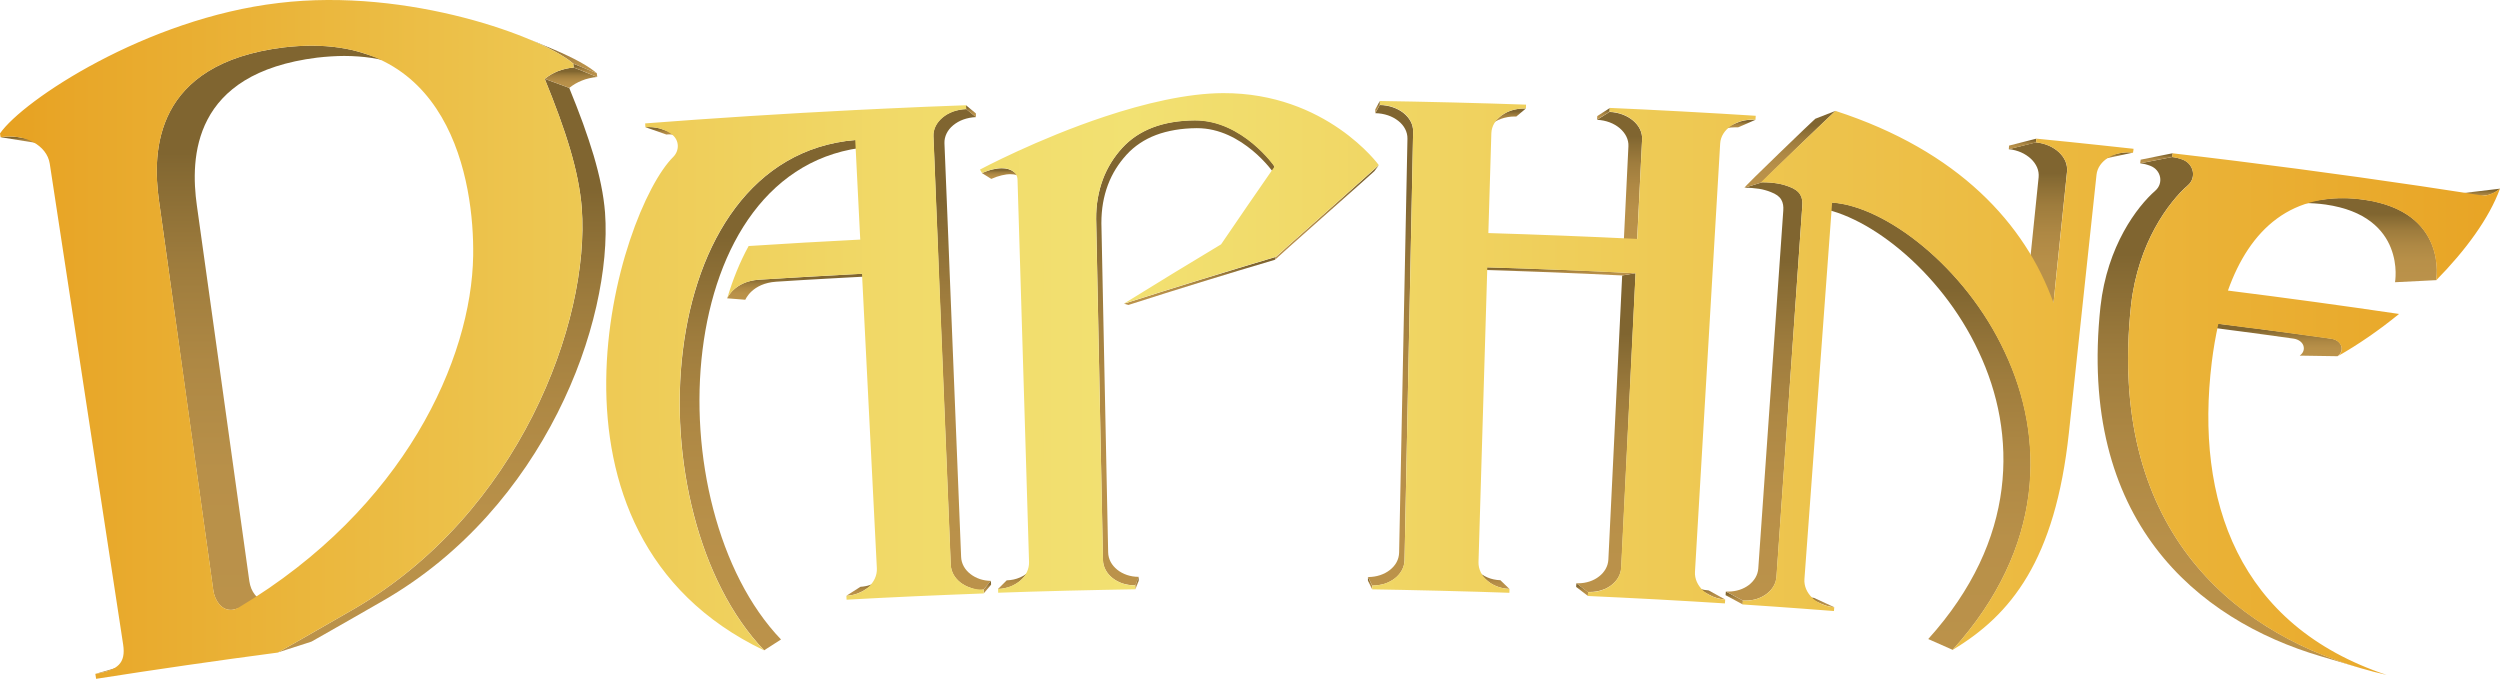 <?xml version="1.0" encoding="utf-8"?>
<!-- Generator: Adobe Illustrator 25.0.0, SVG Export Plug-In . SVG Version: 6.00 Build 0)  -->
<svg version="1.1" id="Layer_1" xmlns="http://www.w3.org/2000/svg" xmlns:xlink="http://www.w3.org/1999/xlink" x="0px" y="0px"
	 viewBox="0 0 3839 1042.4" style="enable-background:new 0 0 3839 1042.4;" xml:space="preserve">
<style type="text/css">
	.st0{fill:#E5B623;}
	.st1{fill:url(#SVGID_1_);}
	.st2{fill:#DDA544;}
	.st3{fill:#D3AC6E;}
	.st4{fill:url(#SVGID_2_);}
	.st5{fill:#BB924A;}
	.st6{fill:url(#SVGID_3_);}
	.st7{fill:url(#SVGID_4_);}
	.st8{fill:url(#SVGID_5_);}
	.st9{fill:url(#SVGID_6_);}
	.st10{fill:url(#SVGID_7_);}
	.st11{fill:#806530;}
	.st12{fill:url(#SVGID_8_);}
	.st13{fill:url(#SVGID_9_);}
	.st14{fill:url(#SVGID_10_);}
	.st15{fill:url(#SVGID_11_);}
	.st16{fill:url(#SVGID_12_);}
	.st17{fill:#8B7035;}
	.st18{fill:url(#SVGID_13_);}
	.st19{fill:url(#SVGID_14_);}
	.st20{fill:url(#SVGID_15_);}
	.st21{fill:url(#SVGID_16_);}
	.st22{fill:url(#SVGID_17_);}
	.st23{fill:url(#SVGID_18_);}
	.st24{fill:url(#SVGID_19_);}
	.st25{fill:url(#SVGID_20_);}
	.st26{fill:url(#SVGID_21_);}
	.st27{fill:url(#SVGID_22_);}
	.st28{fill:url(#SVGID_23_);}
	.st29{fill:url(#SVGID_24_);}
	.st30{fill:url(#SVGID_25_);}
	.st31{fill:url(#SVGID_26_);}
	.st32{fill:url(#SVGID_27_);}
	.st33{fill:url(#SVGID_28_);}
	.st34{fill:url(#SVGID_29_);}
	.st35{fill:url(#SVGID_30_);}
	.st36{fill:url(#SVGID_31_);}
	.st37{fill:url(#SVGID_32_);}
	.st38{fill:url(#SVGID_33_);}
	.st39{fill:url(#SVGID_34_);}
	.st40{fill:url(#SVGID_35_);}
	.st41{fill:url(#SVGID_36_);}
	.st42{fill:url(#SVGID_37_);}
	.st43{fill:url(#SVGID_38_);}
	.st44{fill:url(#SVGID_39_);}
	.st45{fill:url(#SVGID_40_);}
	.st46{fill:url(#SVGID_41_);}
	.st47{fill:url(#SVGID_42_);}
	.st48{fill:url(#SVGID_43_);}
	.st49{fill:url(#SVGID_44_);}
	.st50{fill:url(#SVGID_45_);}
	.st51{fill:url(#SVGID_46_);}
	.st52{fill:url(#SVGID_47_);}
	.st53{fill:url(#SVGID_48_);}
	.st54{fill:url(#SVGID_49_);}
	.st55{fill:url(#SVGID_50_);}
	.st56{fill:url(#SVGID_51_);}
	.st57{fill:url(#SVGID_52_);}
	.st58{fill:url(#SVGID_53_);}
	.st59{fill:url(#SVGID_54_);}
	.st60{fill:url(#SVGID_55_);}
	.st61{fill:url(#SVGID_56_);}
	.st62{fill:url(#SVGID_57_);}
	.st63{fill:url(#SVGID_58_);}
	.st64{fill:url(#SVGID_59_);}
	.st65{fill:url(#SVGID_60_);}
	.st66{fill:url(#SVGID_61_);}
	.st67{fill:url(#SVGID_62_);}
	.st68{fill:url(#SVGID_63_);}
	.st69{fill:url(#SVGID_64_);}
	.st70{fill:url(#SVGID_65_);}
	.st71{fill:url(#SVGID_66_);}
	.st72{fill:url(#SVGID_67_);}
	.st73{fill:url(#SVGID_68_);}
	.st74{fill:url(#SVGID_69_);}
	.st75{fill:url(#SVGID_70_);}
	.st76{fill:url(#SVGID_71_);}
	.st77{fill:url(#SVGID_72_);}
	.st78{fill:url(#SVGID_73_);}
	.st79{fill:url(#SVGID_74_);}
	.st80{fill:url(#SVGID_75_);}
	.st81{fill:url(#SVGID_76_);}
	.st82{fill:url(#SVGID_77_);}
	.st83{fill:url(#SVGID_78_);}
	.st84{fill:url(#SVGID_79_);}
	.st85{fill:url(#SVGID_80_);}
	.st86{fill:url(#SVGID_81_);}
	.st87{fill:url(#SVGID_82_);}
	.st88{fill:url(#SVGID_83_);}
	.st89{fill:#70572B;}
	.st90{fill:#F4BC1E;}
	.st91{fill:url(#SVGID_84_);}
	.st92{fill:url(#SVGID_85_);}
	.st93{fill:url(#SVGID_86_);}
	.st94{fill:url(#SVGID_87_);}
	.st95{fill:url(#SVGID_88_);}
	.st96{fill:url(#SVGID_89_);}
	.st97{fill:#FFFFFF;}
</style>
<g>
	<g>
		<linearGradient id="SVGID_1_" gradientUnits="userSpaceOnUse" x1="185.187" y1="1013.636" x2="185.187" y2="1034.841">
			<stop  offset="0.19" style="stop-color:#806530"/>
			<stop  offset="0.226" style="stop-color:#866A33"/>
			<stop  offset="0.388" style="stop-color:#9E7C3D"/>
			<stop  offset="0.561" style="stop-color:#AE8844"/>
			<stop  offset="0.753" style="stop-color:#B89049"/>
			<stop  offset="1" style="stop-color:#BB924A"/>
		</linearGradient>
		<path class="st1" d="M223.9,1013.6l-61,17.7c-1.2,0.3-2.4,0.7-3.7,1c-1.3,0.3-2.6,0.6-4,0.9s-2.8,0.6-4.2,0.8
			c-1.4,0.3-2.9,0.5-4.5,0.8l61.6-17.8c1.5-0.2,2.9-0.5,4.3-0.7c1.4-0.3,2.8-0.5,4.1-0.8c1.3-0.3,2.6-0.6,3.8-0.9
			C221.5,1014.3,222.7,1014,223.9,1013.6z"/>
		<linearGradient id="SVGID_2_" gradientUnits="userSpaceOnUse" x1="2663.113" y1="908.365" x2="2663.113" y2="928.147">
			<stop  offset="0.19" style="stop-color:#806530"/>
			<stop  offset="0.226" style="stop-color:#866A33"/>
			<stop  offset="0.388" style="stop-color:#9E7C3D"/>
			<stop  offset="0.561" style="stop-color:#AE8844"/>
			<stop  offset="0.753" style="stop-color:#B89049"/>
			<stop  offset="1" style="stop-color:#BB924A"/>
		</linearGradient>
		<path class="st4" d="M2676.1,928.1l-26.3-14.1c0-0.5,0.1-0.9,0.1-1.4c0-0.5,0.1-0.9,0.1-1.4c0-0.5,0.1-0.9,0.1-1.4
			c0-0.5,0.1-0.9,0.1-1.4l26.3,13.9c0,0.5-0.1,1-0.1,1.5s-0.1,1-0.1,1.5c0,0.5-0.1,1-0.1,1.5
			C2676.1,927.2,2676.1,927.7,2676.1,928.1z"/>
		<linearGradient id="SVGID_3_" gradientUnits="userSpaceOnUse" x1="2429.442" y1="895.712" x2="2429.442" y2="915.038">
			<stop  offset="0.19" style="stop-color:#806530"/>
			<stop  offset="0.226" style="stop-color:#866A33"/>
			<stop  offset="0.388" style="stop-color:#9E7C3D"/>
			<stop  offset="0.561" style="stop-color:#AE8844"/>
			<stop  offset="0.753" style="stop-color:#B89049"/>
			<stop  offset="1" style="stop-color:#BB924A"/>
		</linearGradient>
		<path class="st6" d="M2438.3,915l-18-13.7c0-0.5,0-0.9,0.1-1.4s0-0.9,0.1-1.4s0-0.9,0.1-1.4s0-0.9,0.1-1.4l18,13.5
			c0,0.5,0,1-0.1,1.5c0,0.5,0,1-0.1,1.5c0,0.5,0,1-0.1,1.5C2438.4,914.1,2438.4,914.5,2438.3,915z"/>
		<linearGradient id="SVGID_4_" gradientUnits="userSpaceOnUse" x1="1323.97" y1="892.644" x2="1323.97" y2="914.837">
			<stop  offset="0.19" style="stop-color:#806530"/>
			<stop  offset="0.226" style="stop-color:#866A33"/>
			<stop  offset="0.388" style="stop-color:#9E7C3D"/>
			<stop  offset="0.561" style="stop-color:#AE8844"/>
			<stop  offset="0.753" style="stop-color:#B89049"/>
			<stop  offset="1" style="stop-color:#BB924A"/>
		</linearGradient>
		<path class="st7" d="M1348.2,892.6l-20.6,13.4c-1.9,1.3-4,2.4-6.1,3.4c-2.2,1-4.4,1.9-6.7,2.7c-2.3,0.8-4.8,1.4-7.3,1.8
			c-2.5,0.5-5.1,0.8-7.7,0.9l21.5-13.7c2.5-0.1,5-0.4,7.4-0.9c2.4-0.4,4.8-1,7-1.8s4.4-1.6,6.5-2.6
			C1344.3,895,1346.3,893.9,1348.2,892.6z"/>
		<linearGradient id="SVGID_5_" gradientUnits="userSpaceOnUse" x1="2103.863" y1="886.034" x2="2103.863" y2="905.011">
			<stop  offset="0.19" style="stop-color:#806530"/>
			<stop  offset="0.226" style="stop-color:#866A33"/>
			<stop  offset="0.388" style="stop-color:#9E7C3D"/>
			<stop  offset="0.561" style="stop-color:#AE8844"/>
			<stop  offset="0.753" style="stop-color:#B89049"/>
			<stop  offset="1" style="stop-color:#BB924A"/>
		</linearGradient>
		<path class="st8" d="M2107.1,905l-6.5-13.3c0-0.5,0-0.9,0-1.4c0-0.5,0-0.9,0-1.4s0-0.9,0-1.4c0-0.5,0-0.9,0-1.4l6.5,13.1
			c0,0.5,0,1,0,1.5c0,0.5,0,1,0,1.5c0,0.5,0,1,0,1.5C2107.1,904,2107.1,904.5,2107.1,905z"/>
		<linearGradient id="SVGID_6_" gradientUnits="userSpaceOnUse" x1="2791.604" y1="913.112" x2="2791.604" y2="932.366">
			<stop  offset="0.19" style="stop-color:#806530"/>
			<stop  offset="0.226" style="stop-color:#866A33"/>
			<stop  offset="0.388" style="stop-color:#9E7C3D"/>
			<stop  offset="0.561" style="stop-color:#AE8844"/>
			<stop  offset="0.753" style="stop-color:#B89049"/>
			<stop  offset="1" style="stop-color:#BB924A"/>
		</linearGradient>
		<path class="st9" d="M2796.8,927.2l-30.5-14.1c1.4,0.7,2.9,1.3,4.5,1.8c1.5,0.5,3.1,1,4.7,1.5s3.3,0.8,4.9,1.1
			c1.7,0.3,3.4,0.5,5.1,0.6l31.2,14.3c-1.8-0.1-3.6-0.4-5.3-0.7c-1.7-0.3-3.5-0.7-5.1-1.1s-3.3-0.9-4.9-1.5
			C2799.9,928.5,2798.3,927.9,2796.8,927.2z"/>
		<linearGradient id="SVGID_7_" gradientUnits="userSpaceOnUse" x1="1557.175" y1="875.994" x2="1557.175" y2="904.476">
			<stop  offset="0.19" style="stop-color:#806530"/>
			<stop  offset="0.226" style="stop-color:#866A33"/>
			<stop  offset="0.388" style="stop-color:#9E7C3D"/>
			<stop  offset="0.561" style="stop-color:#AE8844"/>
			<stop  offset="0.753" style="stop-color:#B89049"/>
			<stop  offset="1" style="stop-color:#BB924A"/>
		</linearGradient>
		<path class="st10" d="M1581.9,876l-12.1,12.8c-2.2,2.3-4.6,4.4-7.4,6.2c-2.7,1.9-5.7,3.5-8.8,4.9c-3.2,1.4-6.5,2.5-10.1,3.2
			c-3.5,0.8-7.2,1.3-11,1.4l13.4-13.3c3.7-0.1,7.2-0.6,10.6-1.3s6.6-1.8,9.7-3.1c3.1-1.3,5.9-2.9,8.5-4.7
			C1577.4,880.2,1579.8,878.2,1581.9,876z"/>
		<linearGradient id="SVGID_8_" gradientUnits="userSpaceOnUse" x1="2624.8" y1="899.916" x2="2624.8" y2="920.531">
			<stop  offset="0.19" style="stop-color:#806530"/>
			<stop  offset="0.226" style="stop-color:#866A33"/>
			<stop  offset="0.388" style="stop-color:#9E7C3D"/>
			<stop  offset="0.561" style="stop-color:#AE8844"/>
			<stop  offset="0.753" style="stop-color:#B89049"/>
			<stop  offset="1" style="stop-color:#BB924A"/>
		</linearGradient>
		<path class="st12" d="M2624.9,913.5l-24.5-13.6c1.7,0.9,3.5,1.8,5.3,2.6c1.8,0.8,3.8,1.4,5.7,2s4,1,6.1,1.4
			c2.1,0.4,4.2,0.6,6.4,0.8l25.3,13.9c-2.2-0.1-4.5-0.4-6.6-0.8c-2.2-0.4-4.3-0.9-6.3-1.5c-2-0.6-4-1.3-5.9-2.1
			S2626.6,914.5,2624.9,913.5z"/>
		<linearGradient id="SVGID_9_" gradientUnits="userSpaceOnUse" x1="2293.324" y1="876.422" x2="2293.324" y2="904.408">
			<stop  offset="0.19" style="stop-color:#806530"/>
			<stop  offset="0.226" style="stop-color:#866A33"/>
			<stop  offset="0.388" style="stop-color:#9E7C3D"/>
			<stop  offset="0.561" style="stop-color:#AE8844"/>
			<stop  offset="0.753" style="stop-color:#B89049"/>
			<stop  offset="1" style="stop-color:#BB924A"/>
		</linearGradient>
		<path class="st13" d="M2281.2,889.2l-12.6-12.8c2.1,2.1,4.5,4.1,7.1,5.8c2.6,1.7,5.4,3.3,8.4,4.5c3,1.3,6.2,2.3,9.5,3
			c3.3,0.7,6.8,1.2,10.4,1.3l13.8,13.3c-3.7-0.1-7.3-0.6-10.8-1.3s-6.8-1.8-9.9-3.1s-6-2.9-8.7-4.7
			C2285.9,893.4,2283.4,891.4,2281.2,889.2z"/>
		<linearGradient id="SVGID_10_" gradientUnits="userSpaceOnUse" x1="3475.45" y1="497.163" x2="3475.45" y2="547.028">
			<stop  offset="0.19" style="stop-color:#806530"/>
			<stop  offset="0.226" style="stop-color:#866A33"/>
			<stop  offset="0.388" style="stop-color:#9E7C3D"/>
			<stop  offset="0.561" style="stop-color:#AE8844"/>
			<stop  offset="0.753" style="stop-color:#B89049"/>
			<stop  offset="1" style="stop-color:#BB924A"/>
		</linearGradient>
		<path class="st14" d="M3589.4,547l-58-0.9c2.9-2,4.8-4.5,5.7-7.2c0.9-2.6,0.9-5.4,0-8.1s-2.7-5-5.2-6.9c-2.6-1.9-5.9-3.3-9.9-3.9
			c-13.9-1.9-27.8-3.9-41.7-5.8c-13.9-1.9-27.8-3.8-41.7-5.6c-13.9-1.8-27.8-3.7-41.8-5.4c-13.9-1.8-27.8-3.5-41.8-5.3l51.6-0.8
			c14.4,1.8,28.8,3.6,43.3,5.5s28.8,3.7,43.3,5.6c14.4,1.9,28.8,3.8,43.2,5.8c14.4,2,28.8,3.9,43.2,6c4.2,0.6,7.6,2,10.3,4
			c2.6,2,4.5,4.5,5.4,7.2c0.9,2.7,1,5.6,0,8.3C3594.3,542.3,3592.4,544.9,3589.4,547z"/>
		<linearGradient id="SVGID_11_" gradientUnits="userSpaceOnUse" x1="1230.579" y1="420.391" x2="1230.579" y2="460.256">
			<stop  offset="0.19" style="stop-color:#806530"/>
			<stop  offset="0.226" style="stop-color:#866A33"/>
			<stop  offset="0.388" style="stop-color:#9E7C3D"/>
			<stop  offset="0.561" style="stop-color:#AE8844"/>
			<stop  offset="0.753" style="stop-color:#B89049"/>
			<stop  offset="1" style="stop-color:#BB924A"/>
		</linearGradient>
		<path class="st15" d="M1323.7,420.4l20.7,3.5c-12.7,0.6-25.4,1.3-38.1,2c-12.7,0.7-25.4,1.4-38.1,2.1c-12.7,0.7-25.4,1.5-38.1,2.2
			c-12.7,0.8-25.4,1.6-38.1,2.4c-9.3,0.6-16.9,2.6-23.1,5.3s-11,6.1-14.6,9.4c-3.6,3.3-6,6.5-7.6,9c-1.5,2.4-2.2,4-2.2,4l-27.9-2.2
			c0,0,0.7-1.6,2.3-4.1c1.6-2.5,4.1-5.9,7.9-9.3s8.7-6.9,15.1-9.7c6.4-2.8,14.3-4.9,23.9-5.5c13.2-0.8,26.3-1.7,39.5-2.4
			c13.2-0.8,26.3-1.6,39.5-2.3s26.3-1.5,39.5-2.2C1297.4,421.7,1310.6,421.1,1323.7,420.4z"/>
		<linearGradient id="SVGID_12_" gradientUnits="userSpaceOnUse" x1="2466.004" y1="419.52" x2="2466.004" y2="909.248">
			<stop  offset="0.19" style="stop-color:#806530"/>
			<stop  offset="0.226" style="stop-color:#866A33"/>
			<stop  offset="0.388" style="stop-color:#9E7C3D"/>
			<stop  offset="0.561" style="stop-color:#AE8844"/>
			<stop  offset="0.753" style="stop-color:#B89049"/>
			<stop  offset="1" style="stop-color:#BB924A"/>
		</linearGradient>
		<path class="st16" d="M2438.6,909.2l-18-13.5c0.2,0,0.4,0,0.7,0c0.2,0,0.4,0,0.7,0c0.2,0,0.4,0,0.7,0c0.2,0,0.4,0,0.7,0
			c6.2,0,12.1-1,17.6-2.8s10.3-4.4,14.5-7.7c4.2-3.2,7.6-7.1,10.1-11.5c2.5-4.4,3.9-9.2,4.2-14.3c1.8-36.4,3.6-72.7,5.3-109.1
			c1.8-36.4,3.6-72.7,5.3-109.1c1.8-36.4,3.6-72.7,5.3-109.1c1.8-36.4,3.6-72.7,5.3-109.1l20.6-3.5c-1.8,37.7-3.7,75.4-5.5,113
			c-1.8,37.7-3.7,75.4-5.5,113c-1.8,37.7-3.7,75.4-5.5,113c-1.8,37.7-3.7,75.4-5.5,113c-0.3,5.3-1.8,10.3-4.3,14.8
			c-2.5,4.5-6.1,8.5-10.4,11.9c-4.3,3.4-9.4,6.1-15,7.9c-5.6,1.9-11.8,2.9-18.2,2.9c-0.2,0-0.5,0-0.7,0c-0.2,0-0.5,0-0.7,0
			s-0.5,0-0.7,0S2438.8,909.2,2438.6,909.2z"/>
		<linearGradient id="SVGID_13_" gradientUnits="userSpaceOnUse" x1="2391.359" y1="410.542" x2="2391.359" y2="423.051">
			<stop  offset="0.19" style="stop-color:#806530"/>
			<stop  offset="0.226" style="stop-color:#866A33"/>
			<stop  offset="0.388" style="stop-color:#9E7C3D"/>
			<stop  offset="0.561" style="stop-color:#AE8844"/>
			<stop  offset="0.753" style="stop-color:#B89049"/>
			<stop  offset="1" style="stop-color:#BB924A"/>
		</linearGradient>
		<path class="st18" d="M2511.5,419.5l-20.6,3.5c-18.3-0.9-36.6-1.7-54.9-2.6s-36.6-1.6-54.9-2.3c-18.3-0.7-36.6-1.4-54.9-2
			c-18.3-0.6-36.6-1.2-54.9-1.8l12.7-3.8c19,0.6,37.9,1.2,56.9,1.8c19,0.7,37.9,1.4,56.9,2.1s37.9,1.5,56.9,2.4
			S2492.5,418.6,2511.5,419.5z"/>
		<linearGradient id="SVGID_14_" gradientUnits="userSpaceOnUse" x1="1842.68" y1="394.509" x2="1842.68" y2="468.317">
			<stop  offset="0.19" style="stop-color:#806530"/>
			<stop  offset="0.226" style="stop-color:#866A33"/>
			<stop  offset="0.388" style="stop-color:#9E7C3D"/>
			<stop  offset="0.561" style="stop-color:#AE8844"/>
			<stop  offset="0.753" style="stop-color:#B89049"/>
			<stop  offset="1" style="stop-color:#BB924A"/>
		</linearGradient>
		<path class="st19" d="M1959.2,394.5l-1.4,4.4c-18.9,5.6-37.7,11.2-56.5,16.9c-18.8,5.7-37.6,11.4-56.3,17.2
			c-18.8,5.8-37.5,11.6-56.2,17.5c-18.7,5.9-37.4,11.8-56,17.8l-6.7-1.9c19.3-6.2,38.7-12.3,58-18.4c19.4-6.1,38.8-12.1,58.2-18.1
			c19.4-6,38.9-11.9,58.4-17.8S1939.7,400.3,1959.2,394.5z"/>
		<linearGradient id="SVGID_15_" gradientUnits="userSpaceOnUse" x1="2950.358" y1="311.06" x2="2950.358" y2="997.93">
			<stop  offset="0.19" style="stop-color:#806530"/>
			<stop  offset="0.226" style="stop-color:#866A33"/>
			<stop  offset="0.388" style="stop-color:#9E7C3D"/>
			<stop  offset="0.561" style="stop-color:#AE8844"/>
			<stop  offset="0.753" style="stop-color:#B89049"/>
			<stop  offset="1" style="stop-color:#BB924A"/>
		</linearGradient>
		<path class="st20" d="M2998.5,997.9l-37.5-16.6c34.4-38.1,60.1-76.8,78.5-115.4c18.4-38.6,29.3-77.2,34.1-115
			c4.8-37.8,3.4-74.7-2.8-110.1s-17.5-69.3-32.4-100.9c-14.7-31.6-33.1-60.9-53.7-87.2c-20.6-26.3-43.3-49.5-66.7-69
			s-47.4-35.2-70.4-46.3c-23.1-11.2-45.3-17.8-65-19.1l31.1-7.3c20.4,1.4,43.4,8.2,67.3,19.8c23.9,11.6,48.8,27.8,73,48
			s47.8,44.3,69.1,71.5s40.4,57.6,55.6,90.3c15.5,32.7,27.1,67.8,33.6,104.5s7.9,75,2.9,114.1c-5,39.1-16.3,79.1-35.4,119.1
			C3060.8,918.4,3034.1,958.5,2998.5,997.9z"/>
		<linearGradient id="SVGID_16_" gradientUnits="userSpaceOnUse" x1="3628.059" y1="304.207" x2="3628.059" y2="433.354">
			<stop  offset="0.19" style="stop-color:#806530"/>
			<stop  offset="0.226" style="stop-color:#866A33"/>
			<stop  offset="0.388" style="stop-color:#9E7C3D"/>
			<stop  offset="0.561" style="stop-color:#AE8844"/>
			<stop  offset="0.753" style="stop-color:#B89049"/>
			<stop  offset="1" style="stop-color:#BB924A"/>
		</linearGradient>
		<path class="st21" d="M3514.2,313.3l57.4-7.5c2-0.3,4.1-0.5,6.2-0.7c2.1-0.2,4.2-0.4,6.3-0.5s4.3-0.2,6.5-0.3s4.4-0.1,6.6-0.1
			c2.7,0,5.4,0,8.1,0.1s5.5,0.3,8.3,0.5c2.8,0.2,5.6,0.5,8.5,0.8c2.9,0.3,5.7,0.7,8.6,1.1c32.3,4.6,55.4,14.7,71.8,27.1
			c16.4,12.5,26.2,27.3,31.9,41.6c5.7,14.3,7.4,28,7.6,38.1c0.2,10.1-0.9,16.7-0.9,16.7l-63.3,3.2c0,0,1.1-6.3,0.9-16.1
			c-0.2-9.8-1.9-23-7.4-36.8c-5.5-13.8-14.9-28.1-30.8-40.2s-38.1-21.7-69.3-26.2c-2.8-0.4-5.6-0.7-8.3-1s-5.5-0.5-8.2-0.7
			c-2.7-0.2-5.4-0.3-8-0.4s-5.2-0.1-7.8-0.1c-2.1,0-4.3,0-6.4,0.1c-2.1,0.1-4.2,0.2-6.2,0.3c-2.1,0.1-4.1,0.3-6.1,0.5
			S3516.2,313,3514.2,313.3z"/>
		<linearGradient id="SVGID_17_" gradientUnits="userSpaceOnUse" x1="3794.966" y1="289.555" x2="3794.966" y2="307.684">
			<stop  offset="0.19" style="stop-color:#806530"/>
			<stop  offset="0.226" style="stop-color:#866A33"/>
			<stop  offset="0.388" style="stop-color:#9E7C3D"/>
			<stop  offset="0.561" style="stop-color:#AE8844"/>
			<stop  offset="0.753" style="stop-color:#B89049"/>
			<stop  offset="1" style="stop-color:#BB924A"/>
		</linearGradient>
		<path class="st22" d="M3816.8,300l-65.9,7.7c2.7-0.3,5.4-1.1,7.9-2c2.5-1,4.8-2.1,6.7-3.3c2-1.2,3.6-2.3,4.8-3.1s1.9-1.5,2-1.6
			l66.7-8c-0.1,0.1-0.9,0.8-2.1,1.7s-2.9,2.1-4.9,3.3c-2,1.2-4.4,2.4-7,3.4S3819.7,299.7,3816.8,300z"/>
		<linearGradient id="SVGID_18_" gradientUnits="userSpaceOnUse" x1="2708.995" y1="279.921" x2="2708.995" y2="922.423">
			<stop  offset="0.19" style="stop-color:#806530"/>
			<stop  offset="0.226" style="stop-color:#866A33"/>
			<stop  offset="0.388" style="stop-color:#9E7C3D"/>
			<stop  offset="0.561" style="stop-color:#AE8844"/>
			<stop  offset="0.753" style="stop-color:#B89049"/>
			<stop  offset="1" style="stop-color:#BB924A"/>
		</linearGradient>
		<path class="st23" d="M2767.4,306.9c-0.5-2.9-1.4-5.6-2.9-8.1c-1.5-2.5-3.5-4.7-6.3-6.7c-2.7-2-6.2-3.8-10.4-5.4
			c-2.8-1.1-5.8-2.1-8.9-3c-3.1-0.8-6.4-1.6-9.9-2.1c-3.5-0.6-7.1-1-10.9-1.3c-3.8-0.3-7.8-0.4-12-0.4l-27.3,8.4
			c4,0,7.9,0.1,11.6,0.4c3.7,0.3,7.2,0.7,10.6,1.2c3.4,0.5,6.5,1.2,9.6,2.1c3,0.8,5.9,1.8,8.6,2.9c4.1,1.5,7.4,3.3,10.1,5.2
			c2.6,1.9,4.6,4.1,6,6.5c1.4,2.4,2.3,5,2.8,7.8c0.5,2.8,0.5,5.9,0.3,9.1c-3.2,45.8-6.4,91.6-9.6,137.4
			c-3.2,45.8-6.4,91.6-9.6,137.4c-3.2,45.8-6.4,91.6-9.6,137.4c-3.2,45.8-6.4,91.6-9.6,137.4c-0.4,5-1.9,9.7-4.4,14
			c-2.5,4.2-5.9,8-10,11.2c-4.1,3.1-9,5.7-14.3,7.4c-5.3,1.7-11.1,2.7-17.2,2.7c-0.3,0-0.6,0-0.9,0c-0.3,0-0.6,0-1,0
			c-0.3,0-0.6,0-1,0s-0.6,0-1-0.1l26.3,13.9c0.3,0,0.7,0,1,0.1c0.3,0,0.7,0,1,0c0.3,0,0.7,0,1,0c0.3,0,0.7,0,1,0
			c6.3,0,12.3-1,17.8-2.8c5.5-1.8,10.5-4.4,14.8-7.7c4.3-3.3,7.8-7.2,10.4-11.6c2.6-4.4,4.1-9.3,4.5-14.5
			c3.3-47.5,6.6-94.9,9.9-142.4c3.3-47.5,6.6-94.9,9.9-142.4c3.3-47.5,6.6-94.9,9.9-142.4c3.3-47.5,6.6-94.9,9.9-142.4
			C2767.9,313,2767.9,309.8,2767.4,306.9z"/>
		<linearGradient id="SVGID_19_" gradientUnits="userSpaceOnUse" x1="1537.938" y1="258.296" x2="1537.938" y2="274.644">
			<stop  offset="0.19" style="stop-color:#806530"/>
			<stop  offset="0.226" style="stop-color:#866A33"/>
			<stop  offset="0.388" style="stop-color:#9E7C3D"/>
			<stop  offset="0.561" style="stop-color:#AE8844"/>
			<stop  offset="0.753" style="stop-color:#B89049"/>
			<stop  offset="1" style="stop-color:#BB924A"/>
		</linearGradient>
		<path class="st24" d="M1555.3,262.9l12.6,9c-0.9-0.7-2-1.3-3.2-1.8c-1.2-0.5-2.4-1-3.8-1.4s-2.8-0.7-4.4-0.9
			c-1.6-0.2-3.2-0.3-5-0.3c-1.9,0-4,0.1-6.2,0.4c-2.2,0.3-4.5,0.7-6.9,1.3c-2.4,0.6-5,1.3-7.7,2.2c-2.7,0.9-5.5,2-8.5,3.3l-14.3-8.9
			c3.1-1.3,6-2.5,8.8-3.4c2.8-1,5.5-1.7,8-2.3s4.9-1,7.2-1.3c2.3-0.3,4.4-0.4,6.4-0.4c1.8,0,3.6,0.1,5.2,0.3
			c1.6,0.2,3.1,0.5,4.5,0.9c1.4,0.4,2.7,0.9,3.9,1.5C1553.2,261.6,1554.3,262.2,1555.3,262.9z"/>
		<linearGradient id="SVGID_20_" gradientUnits="userSpaceOnUse" x1="2037.617" y1="253.647" x2="2037.617" y2="398.909">
			<stop  offset="0.19" style="stop-color:#806530"/>
			<stop  offset="0.226" style="stop-color:#866A33"/>
			<stop  offset="0.388" style="stop-color:#9E7C3D"/>
			<stop  offset="0.561" style="stop-color:#AE8844"/>
			<stop  offset="0.753" style="stop-color:#B89049"/>
			<stop  offset="1" style="stop-color:#BB924A"/>
		</linearGradient>
		<path class="st25" d="M2117.4,253.6l-6.9,9.3c-1.8,1.8-12.3,11.2-27,24.2c-14.7,13.1-33.6,29.8-52.2,46.3
			c-18.6,16.5-37.1,32.9-50.8,45.1c-13.7,12.2-22.7,20.3-22.6,20.4l1.4-4.4c-0.1-0.1,9.2-8.5,23.4-21.1
			c14.2-12.6,33.3-29.5,52.6-46.7s38.9-34.5,54.1-48S2115.5,255.5,2117.4,253.6z"/>
		<linearGradient id="SVGID_21_" gradientUnits="userSpaceOnUse" x1="3422.077" y1="241.142" x2="3422.077" y2="1025.3">
			<stop  offset="0.19" style="stop-color:#806530"/>
			<stop  offset="0.226" style="stop-color:#866A33"/>
			<stop  offset="0.388" style="stop-color:#9E7C3D"/>
			<stop  offset="0.561" style="stop-color:#AE8844"/>
			<stop  offset="0.753" style="stop-color:#B89049"/>
			<stop  offset="1" style="stop-color:#BB924A"/>
		</linearGradient>
		<path class="st26" d="M3623,1025.3l-59.2-17.5c-47.7-14.1-94.8-34.2-138.2-61.6c-43.4-27.4-83.1-62-115.6-105.1
			c-32.6-43.1-58.1-94.7-73.3-156s-20-132.4-11.2-214.5c2.6-23.2,7.4-44.4,13.6-63.6c6.2-19.1,13.8-36.2,21.9-51
			c8.1-14.9,16.8-27.6,25.2-38.2c8.4-10.5,16.5-18.9,23.5-25c3.2-2.8,5.4-6.2,6.6-9.8c1.2-3.6,1.4-7.4,0.7-11.1
			c-0.7-3.7-2.4-7.2-4.9-10.2c-2.5-3-5.9-5.5-10.1-7.1c-1.2-0.5-2.4-0.9-3.7-1.3c-1.3-0.4-2.5-0.8-3.8-1.1s-2.6-0.6-4-0.8
			c-1.3-0.2-2.7-0.4-4.1-0.6l49.2-9.7c1.4,0.2,2.9,0.4,4.2,0.6s2.8,0.5,4.1,0.9c1.4,0.3,2.7,0.7,4,1.1c1.3,0.4,2.6,0.9,3.8,1.3
			c4.3,1.7,7.8,4.2,10.4,7.4s4.3,6.7,5.1,10.5s0.5,7.8-0.7,11.5c-1.2,3.7-3.5,7.3-6.9,10.2c-7.3,6.3-15.7,14.9-24.3,25.9
			c-8.7,10.9-17.7,24.1-26.1,39.5s-16.3,33.1-22.7,52.9c-6.4,19.8-11.4,41.8-14.1,65.8c-9.1,85-4.1,158.7,11.6,222.2
			s42.2,117,75.9,161.7c33.8,44.7,74.8,80.5,119.8,108.8C3524.8,989.9,3573.7,1010.7,3623,1025.3z"/>
		<linearGradient id="SVGID_22_" gradientUnits="userSpaceOnUse" x1="3311.321" y1="235.313" x2="3311.321" y2="250.869">
			<stop  offset="0.19" style="stop-color:#806530"/>
			<stop  offset="0.226" style="stop-color:#866A33"/>
			<stop  offset="0.388" style="stop-color:#9E7C3D"/>
			<stop  offset="0.561" style="stop-color:#AE8844"/>
			<stop  offset="0.753" style="stop-color:#B89049"/>
			<stop  offset="1" style="stop-color:#BB924A"/>
		</linearGradient>
		<path class="st27" d="M3335.6,241.1l-49.2,9.7c0.1-0.5,0.1-0.9,0.2-1.4c0.1-0.5,0.1-0.9,0.2-1.4c0.1-0.5,0.1-0.9,0.2-1.4
			c0.1-0.5,0.1-0.9,0.2-1.4l49.2-9.9c-0.1,0.5-0.1,1-0.2,1.5c-0.1,0.5-0.1,1-0.2,1.5c-0.1,0.5-0.1,1-0.2,1.5
			C3335.7,240.2,3335.6,240.7,3335.6,241.1z"/>
		<linearGradient id="SVGID_23_" gradientUnits="userSpaceOnUse" x1="3242.047" y1="233.914" x2="3242.047" y2="245.239">
			<stop  offset="0.19" style="stop-color:#806530"/>
			<stop  offset="0.226" style="stop-color:#866A33"/>
			<stop  offset="0.388" style="stop-color:#9E7C3D"/>
			<stop  offset="0.561" style="stop-color:#AE8844"/>
			<stop  offset="0.753" style="stop-color:#B89049"/>
			<stop  offset="1" style="stop-color:#BB924A"/>
		</linearGradient>
		<path class="st28" d="M3208.4,245.2l46.4-9.9c1.1-0.2,2.1-0.4,3.2-0.6c1.1-0.2,2.2-0.3,3.3-0.4c1.1-0.1,2.2-0.2,3.4-0.3
			c1.1-0.1,2.3-0.1,3.5-0.1c0.6,0,1.2,0,1.9,0c0.6,0,1.2,0,1.9,0.1c0.6,0,1.3,0.1,1.9,0.1c0.6,0.1,1.3,0.1,1.9,0.2l-47.1,10
			c-0.6-0.1-1.2-0.1-1.8-0.2s-1.2-0.1-1.8-0.1c-0.6,0-1.2-0.1-1.8-0.1c-0.6,0-1.2,0-1.8,0c-1.1,0-2.2,0-3.3,0.1s-2.2,0.1-3.3,0.3
			c-1.1,0.1-2.1,0.3-3.2,0.4C3210.5,244.8,3209.4,245,3208.4,245.2z"/>
		<linearGradient id="SVGID_24_" gradientUnits="userSpaceOnUse" x1="3129.521" y1="218.678" x2="3129.521" y2="467.11">
			<stop  offset="0.19" style="stop-color:#806530"/>
			<stop  offset="0.226" style="stop-color:#866A33"/>
			<stop  offset="0.388" style="stop-color:#9E7C3D"/>
			<stop  offset="0.561" style="stop-color:#AE8844"/>
			<stop  offset="0.753" style="stop-color:#B89049"/>
			<stop  offset="1" style="stop-color:#BB924A"/>
		</linearGradient>
		<path class="st29" d="M3153.4,465.2l-42.9,1.9c1.7-16.2,3.3-32.4,5-48.7c1.7-16.2,3.3-32.4,5-48.7c1.7-16.2,3.3-32.4,5-48.7
			c1.7-16.2,3.3-32.5,5-48.7c0.5-5.3-0.3-10.4-2.4-15.3c-2.1-4.8-5.3-9.3-9.5-13.2c-4.2-3.9-9.3-7.3-15-9.8
			c-5.8-2.5-12.2-4.3-19.1-4.9l41.9-10.5c7.2,0.7,13.8,2.5,19.8,5.1c6,2.6,11.3,6.1,15.6,10.1c4.3,4.1,7.7,8.7,9.8,13.7
			c2.1,5,3,10.4,2.5,15.8c-1.7,16.8-3.5,33.6-5.2,50.4c-1.7,16.8-3.5,33.6-5.2,50.4s-3.5,33.6-5.2,50.4
			C3156.9,431.6,3155.2,448.4,3153.4,465.2z"/>
		<linearGradient id="SVGID_25_" gradientUnits="userSpaceOnUse" x1="1189.053" y1="214.971" x2="1189.053" y2="998.712">
			<stop  offset="0.19" style="stop-color:#806530"/>
			<stop  offset="0.226" style="stop-color:#866A33"/>
			<stop  offset="0.388" style="stop-color:#9E7C3D"/>
			<stop  offset="0.561" style="stop-color:#AE8844"/>
			<stop  offset="0.753" style="stop-color:#B89049"/>
			<stop  offset="1" style="stop-color:#BB924A"/>
		</linearGradient>
		<path class="st30" d="M1313.4,215l21.1,10.6c-76.7,6.6-135.7,44.5-178,100.7s-67.8,130.9-77.7,211.1s-4.1,165.9,16.4,244.3
			c20.4,78.4,55.5,149.5,104.1,200.3l-25.9,16.6c-50.4-52.7-86.7-126.3-107.8-207.6c-21.2-81.2-27.2-170-16.9-253.1
			c10.2-83.1,36.7-160.4,80.5-218.7S1233.9,221.8,1313.4,215z"/>
		<linearGradient id="SVGID_26_" gradientUnits="userSpaceOnUse" x1="3105.89" y1="212.826" x2="3105.89" y2="229.185">
			<stop  offset="0.19" style="stop-color:#806530"/>
			<stop  offset="0.226" style="stop-color:#866A33"/>
			<stop  offset="0.388" style="stop-color:#9E7C3D"/>
			<stop  offset="0.561" style="stop-color:#AE8844"/>
			<stop  offset="0.753" style="stop-color:#B89049"/>
			<stop  offset="1" style="stop-color:#BB924A"/>
		</linearGradient>
		<path class="st31" d="M3126.6,218.7l-41.9,10.5c0-0.5,0.1-0.9,0.1-1.4c0-0.5,0.1-0.9,0.1-1.4c0-0.5,0.1-0.9,0.1-1.4
			c0-0.5,0.1-0.9,0.1-1.4l41.9-10.7c-0.1,0.5-0.1,1-0.1,1.5c0,0.5-0.1,1-0.1,1.5c0,0.5-0.1,1-0.1,1.5
			C3126.7,217.7,3126.6,218.2,3126.6,218.7z"/>
		<linearGradient id="SVGID_27_" gradientUnits="userSpaceOnUse" x1="47.568" y1="209.629" x2="47.568" y2="221.531">
			<stop  offset="0.19" style="stop-color:#806530"/>
			<stop  offset="0.226" style="stop-color:#866A33"/>
			<stop  offset="0.388" style="stop-color:#9E7C3D"/>
			<stop  offset="0.561" style="stop-color:#AE8844"/>
			<stop  offset="0.753" style="stop-color:#B89049"/>
			<stop  offset="1" style="stop-color:#BB924A"/>
		</linearGradient>
		<path class="st32" d="M28.5,210.7l65.7,10.8c-1.1-0.2-2.1-0.3-3.2-0.5c-1.1-0.1-2.2-0.2-3.2-0.3s-2.2-0.2-3.3-0.2
			s-2.2-0.1-3.3-0.1c-1.1,0-2.2,0-3.3,0.1c-1.1,0-2.2,0.1-3.4,0.2c-1.1,0.1-2.3,0.2-3.4,0.3s-2.3,0.3-3.4,0.5L0.9,210.7
			c1.2-0.2,2.4-0.4,3.6-0.5c1.2-0.1,2.4-0.3,3.5-0.3s2.3-0.2,3.5-0.2c1.2,0,2.3-0.1,3.5-0.1c1.2,0,2.3,0,3.5,0.1s2.3,0.1,3.4,0.2
			s2.3,0.2,3.4,0.3C26.3,210.4,27.4,210.5,28.5,210.7z"/>
		<linearGradient id="SVGID_28_" gradientUnits="userSpaceOnUse" x1="1020.014" y1="195.165" x2="1020.014" y2="209.928">
			<stop  offset="0.19" style="stop-color:#806530"/>
			<stop  offset="0.226" style="stop-color:#866A33"/>
			<stop  offset="0.388" style="stop-color:#9E7C3D"/>
			<stop  offset="0.561" style="stop-color:#AE8844"/>
			<stop  offset="0.753" style="stop-color:#B89049"/>
			<stop  offset="1" style="stop-color:#BB924A"/>
		</linearGradient>
		<path class="st33" d="M1017.5,198.7l31.3,11.2c-1.6-0.6-3.1-1-4.8-1.5c-1.6-0.4-3.3-0.8-5-1.1c-1.7-0.3-3.5-0.5-5.2-0.7
			s-3.6-0.2-5.4-0.2c-0.4,0-0.8,0-1.2,0s-0.8,0-1.3,0s-0.8,0-1.3,0.1c-0.4,0-0.8,0.1-1.3,0.1l-32.2-11.3c0.4,0,0.9-0.1,1.3-0.1
			c0.4,0,0.9,0,1.3-0.1c0.4,0,0.9,0,1.3,0c0.4,0,0.9,0,1.3,0c1.9,0,3.8,0.1,5.6,0.2c1.8,0.2,3.6,0.4,5.4,0.7
			c1.8,0.3,3.5,0.7,5.2,1.1C1014.3,197.6,1015.9,198.2,1017.5,198.7z"/>
		<linearGradient id="SVGID_29_" gradientUnits="userSpaceOnUse" x1="1820.113" y1="185.201" x2="1820.113" y2="899.183">
			<stop  offset="0.19" style="stop-color:#806530"/>
			<stop  offset="0.226" style="stop-color:#866A33"/>
			<stop  offset="0.388" style="stop-color:#9E7C3D"/>
			<stop  offset="0.561" style="stop-color:#AE8844"/>
			<stop  offset="0.753" style="stop-color:#B89049"/>
			<stop  offset="1" style="stop-color:#BB924A"/>
		</linearGradient>
		<path class="st34" d="M1957.1,256.1l-1.3,9.2c0,0-0.7-1.1-2.2-2.9c-1.4-1.9-3.5-4.5-6.3-7.7c-2.8-3.2-6.2-7-10.2-11
			s-8.6-8.3-13.8-12.6c-5.2-4.3-10.9-8.5-17.1-12.6c-6.2-4-13-7.8-20.1-11s-14.8-5.9-22.9-7.8c-8.1-1.9-16.5-2.9-25.4-2.9
			c-11.9,0.1-23,1-33.5,2.8c-10.4,1.8-20.1,4.3-29.1,7.7c-9,3.4-17.2,7.6-24.8,12.7s-14.4,10.9-20.5,17.6
			c-6.1,6.7-11.6,13.9-16.4,21.6s-8.9,16-12.2,24.8c-3.3,8.8-5.8,18.1-7.5,27.8c-1.7,9.8-2.5,20.1-2.5,30.9
			c0.9,42.1,1.7,84.3,2.6,126.4c0.9,42.1,1.7,84.3,2.6,126.4s1.7,84.3,2.6,126.4c0.9,42.1,1.7,84.3,2.6,126.4
			c0.1,5.2,1.5,10.2,3.9,14.7c2.4,4.5,5.9,8.5,10.1,11.9c4.2,3.4,9.3,6.1,14.8,8s11.7,2.9,18.1,2.9l-5.2,13.1
			c-6.6,0-13.9-1.1-19.7-3c-5.8-2-11-4.8-15.4-8.3c-4.4-3.5-8-7.7-10.5-12.4c-2.5-4.7-4-9.8-4.1-15.2c-0.9-43.7-1.8-87.3-2.6-131
			c-0.9-43.7-1.8-87.3-2.6-131s-1.8-87.3-2.6-131s-1.8-87.3-2.6-131c-0.1-11.2,0.8-21.9,2.6-32s4.4-19.8,7.8-28.9
			c3.4-9.1,7.7-17.6,12.6-25.6c5-8,10.7-15.5,17-22.4c6.4-6.9,13.4-13,21.3-18.3c7.8-5.2,16.4-9.6,25.7-13.2
			c9.3-3.5,19.4-6.2,30.2-8c10.8-1.8,22.4-2.8,34.7-2.9c9.2,0,17.9,1.1,26.3,3c8.4,1.9,16.3,4.7,23.7,8c7.4,3.3,14.4,7.2,20.9,11.4
			s12.4,8.6,17.7,13c5.4,4.4,10.1,8.9,14.3,13c4.2,4.2,7.7,8,10.6,11.4c2.9,3.3,5.1,6.1,6.5,8C1956.4,255,1957.1,256.1,1957.1,256.1
			z"/>
		<linearGradient id="SVGID_30_" gradientUnits="userSpaceOnUse" x1="2668.037" y1="183.642" x2="2668.037" y2="200.358">
			<stop  offset="0.19" style="stop-color:#806530"/>
			<stop  offset="0.226" style="stop-color:#866A33"/>
			<stop  offset="0.388" style="stop-color:#9E7C3D"/>
			<stop  offset="0.561" style="stop-color:#AE8844"/>
			<stop  offset="0.753" style="stop-color:#B89049"/>
			<stop  offset="1" style="stop-color:#BB924A"/>
		</linearGradient>
		<path class="st35" d="M2640.3,200.4l25.9-11.5c1.9-0.8,3.8-1.6,5.8-2.2c2-0.6,4.1-1.2,6.2-1.6c2.1-0.4,4.3-0.8,6.5-1
			c2.2-0.2,4.5-0.3,6.8-0.3c0.4,0,0.7,0,1.1,0c0.4,0,0.7,0,1.1,0c0.4,0,0.7,0,1.1,0c0.4,0,0.7,0,1.1,0.1l-27,11.7
			c-0.3,0-0.7,0-1-0.1s-0.7,0-1,0c-0.3,0-0.7,0-1,0s-0.7,0-1,0c-2.2,0-4.4,0.1-6.5,0.3c-2.1,0.2-4.2,0.5-6.3,1c-2,0.4-4,0.9-6,1.6
			S2642.1,199.6,2640.3,200.4z"/>
		<linearGradient id="SVGID_31_" gradientUnits="userSpaceOnUse" x1="2486.988" y1="171.694" x2="2486.988" y2="372.289">
			<stop  offset="0.19" style="stop-color:#806530"/>
			<stop  offset="0.226" style="stop-color:#866A33"/>
			<stop  offset="0.388" style="stop-color:#9E7C3D"/>
			<stop  offset="0.561" style="stop-color:#AE8844"/>
			<stop  offset="0.753" style="stop-color:#B89049"/>
			<stop  offset="1" style="stop-color:#BB924A"/>
		</linearGradient>
		<path class="st36" d="M2514,366.9l-20.6,5.4c0.6-12.3,1.2-24.6,1.8-36.9s1.2-24.6,1.8-36.9c0.6-12.3,1.2-24.6,1.8-36.9
			c0.6-12.3,1.2-24.6,1.8-36.9c0.3-5.3-0.9-10.4-3.2-15.1s-5.8-9-10.1-12.7c-4.4-3.7-9.6-6.8-15.5-9s-12.4-3.6-19.4-3.9l19.2-12.1
			c7.2,0.3,13.9,1.7,20.1,4c6.1,2.3,11.6,5.5,16.1,9.3s8.1,8.3,10.5,13.2s3.6,10.2,3.3,15.7c-0.6,12.8-1.3,25.5-1.9,38.3
			c-0.6,12.8-1.3,25.5-1.9,38.3s-1.3,25.5-1.9,38.3S2514.7,354.2,2514,366.9z"/>
		<linearGradient id="SVGID_32_" gradientUnits="userSpaceOnUse" x1="2748.706" y1="170.241" x2="2748.706" y2="288.301">
			<stop  offset="0.19" style="stop-color:#806530"/>
			<stop  offset="0.226" style="stop-color:#866A33"/>
			<stop  offset="0.388" style="stop-color:#9E7C3D"/>
			<stop  offset="0.561" style="stop-color:#AE8844"/>
			<stop  offset="0.753" style="stop-color:#B89049"/>
			<stop  offset="1" style="stop-color:#BB924A"/>
		</linearGradient>
		<path class="st37" d="M2706.1,279.9l-27.3,8.4c-0.5,0,6-6.7,16-16.6s23.7-23.2,37.4-36.4c13.7-13.2,27.5-26.4,37.8-36.4
			c10.4-9.9,17.4-16.5,17.5-16.5l31.2-12.2c-0.1,0-7.4,6.8-18.1,17.1s-25,24-39.2,37.7c-14.2,13.7-28.3,27.4-38.7,37.7
			C2712.3,273,2705.5,279.9,2706.1,279.9z"/>
		<linearGradient id="SVGID_33_" gradientUnits="userSpaceOnUse" x1="1477.556" y1="167.518" x2="1477.556" y2="905.923">
			<stop  offset="0.19" style="stop-color:#806530"/>
			<stop  offset="0.226" style="stop-color:#866A33"/>
			<stop  offset="0.388" style="stop-color:#9E7C3D"/>
			<stop  offset="0.561" style="stop-color:#AE8844"/>
			<stop  offset="0.753" style="stop-color:#B89049"/>
			<stop  offset="1" style="stop-color:#BB924A"/>
		</linearGradient>
		<path class="st38" d="M1483.7,167.5l15.1,12.3c-6.9,0.3-13.5,1.6-19.4,3.7s-11.2,5.2-15.6,8.8s-7.9,7.9-10.2,12.6
			s-3.5,9.8-3.3,15.1c0.5,12.3,1,24.6,1.5,37c0.5,12.3,1,24.6,1.5,36.9c0.5,12.3,1,24.6,1.5,36.9c0.5,12.3,1,24.6,1.5,37
			c0.2,4.2,0.3,8.5,0.5,12.7s0.3,8.5,0.5,12.7c0.2,4.2,0.3,8.5,0.5,12.7c0.2,4.2,0.3,8.5,0.5,12.7c1.5,36.4,2.9,72.8,4.4,109.2
			c1.5,36.4,2.9,72.8,4.4,109.2s3,72.8,4.4,109.2c1.5,36.4,3,72.8,4.4,109.2c0.2,5.2,1.7,10,4.1,14.4c2.4,4.4,5.9,8.3,10.1,11.6
			c4.2,3.3,9.1,5.9,14.6,7.8c5.2,1.7,10.9,2.7,16.9,2.8l-11.3,13.3c-10.3,2-14.9-1-20.6-2.9c-5.7-1.9-10.8-4.6-15.1-8
			c-4.3-3.4-7.9-7.5-10.4-12c-2.5-4.6-4-9.6-4.3-14.9c-1.5-37.7-3.1-75.4-4.6-113.1s-3.1-75.4-4.6-113.1
			c-1.5-37.7-3.1-75.4-4.6-113.1s-3.1-75.4-4.6-113.1c-0.2-4.4-0.4-8.8-0.5-13.2c-0.2-4.4-0.4-8.8-0.5-13.2
			c-0.2-4.4-0.4-8.8-0.5-13.2c-0.2-4.4-0.4-8.8-0.5-13.2c-0.5-12.8-1-25.5-1.6-38.3c-0.5-12.8-1-25.5-1.5-38.3
			c-0.5-12.8-1-25.5-1.5-38.3c-0.5-12.8-1-25.5-1.6-38.3c-0.2-5.5,1-10.8,3.4-15.6c2.4-4.9,6.1-9.3,10.6-13.1s10-6.9,16.2-9.2
			C1469.8,169.1,1476.5,167.8,1483.7,167.5z"/>
		<linearGradient id="SVGID_34_" gradientUnits="userSpaceOnUse" x1="2316.12" y1="166.584" x2="2316.12" y2="191.941">
			<stop  offset="0.19" style="stop-color:#806530"/>
			<stop  offset="0.226" style="stop-color:#866A33"/>
			<stop  offset="0.388" style="stop-color:#9E7C3D"/>
			<stop  offset="0.561" style="stop-color:#AE8844"/>
			<stop  offset="0.753" style="stop-color:#B89049"/>
			<stop  offset="1" style="stop-color:#BB924A"/>
		</linearGradient>
		<path class="st39" d="M2289,191.9l13.3-11.8c2.3-2.1,4.9-4,7.8-5.6c2.8-1.7,5.9-3.1,9.2-4.3c3.3-1.2,6.7-2.1,10.3-2.7
			s7.4-0.9,11.2-0.9c0.2,0,0.4,0,0.6,0c0.2,0,0.4,0,0.6,0s0.4,0,0.6,0c0.2,0,0.4,0,0.6,0l-14.7,12.3c-0.2,0-0.4,0-0.6,0
			c-0.2,0-0.4,0-0.6,0c-0.2,0-0.4,0-0.6,0c-0.2,0-0.4,0-0.6,0c-3.7,0-7.3,0.3-10.8,0.9c-3.5,0.6-6.8,1.5-10,2.6s-6.1,2.5-8.9,4.1
			C2293.8,188.1,2291.3,189.9,2289,191.9z"/>
		<linearGradient id="SVGID_35_" gradientUnits="userSpaceOnUse" x1="2462.115" y1="165.821" x2="2462.115" y2="183.833">
			<stop  offset="0.19" style="stop-color:#806530"/>
			<stop  offset="0.226" style="stop-color:#866A33"/>
			<stop  offset="0.388" style="stop-color:#9E7C3D"/>
			<stop  offset="0.561" style="stop-color:#AE8844"/>
			<stop  offset="0.753" style="stop-color:#B89049"/>
			<stop  offset="1" style="stop-color:#BB924A"/>
		</linearGradient>
		<path class="st40" d="M2471.6,171.7l-19.2,12.1c0-0.5,0-0.9,0.1-1.4c0-0.5,0-0.9,0.1-1.4c0-0.5,0-0.9,0.1-1.4s0-0.9,0.1-1.4
			l19.2-12.3c0,0.5,0,1-0.1,1.5c0,0.5,0,1-0.1,1.5c0,0.5,0,1-0.1,1.5S2471.6,171.2,2471.6,171.7z"/>
		<linearGradient id="SVGID_36_" gradientUnits="userSpaceOnUse" x1="1491.181" y1="161.667" x2="1491.181" y2="179.802">
			<stop  offset="0.19" style="stop-color:#806530"/>
			<stop  offset="0.226" style="stop-color:#866A33"/>
			<stop  offset="0.388" style="stop-color:#9E7C3D"/>
			<stop  offset="0.561" style="stop-color:#AE8844"/>
			<stop  offset="0.753" style="stop-color:#B89049"/>
			<stop  offset="1" style="stop-color:#BB924A"/>
		</linearGradient>
		<path class="st41" d="M1483.5,161.7l15.1,12.5c0,0.5,0,0.9,0,1.4c0,0.5,0,0.9,0,1.4c0,0.5,0,0.9,0,1.4c0,0.5,0,0.9,0,1.4
			l-15.1-12.3c0-0.5,0-1-0.1-1.5c0-0.5,0-1-0.1-1.5c0-0.5,0-1-0.1-1.5C1483.5,162.6,1483.5,162.2,1483.5,161.7z"/>
		<linearGradient id="SVGID_37_" gradientUnits="userSpaceOnUse" x1="2135.306" y1="161.019" x2="2135.306" y2="899.161">
			<stop  offset="0.19" style="stop-color:#806530"/>
			<stop  offset="0.226" style="stop-color:#866A33"/>
			<stop  offset="0.388" style="stop-color:#9E7C3D"/>
			<stop  offset="0.561" style="stop-color:#AE8844"/>
			<stop  offset="0.753" style="stop-color:#B89049"/>
			<stop  offset="1" style="stop-color:#BB924A"/>
		</linearGradient>
		<path class="st42" d="M2107.2,899.2l-6.5-13.1c6.6,0,12.9-1,18.6-2.9s10.8-4.6,15.1-8c4.3-3.4,7.8-7.4,10.2-11.9
			c2.4-4.5,3.8-9.5,3.9-14.7c1.1-53,2.1-105.9,3.2-158.9c1.1-53,2.1-105.9,3.2-158.9s2.1-105.9,3.2-158.9s2.1-105.9,3.2-158.9
			c0.1-5.3-1.2-10.4-3.6-15c-2.4-4.6-6-8.9-10.5-12.4s-9.8-6.5-15.8-8.5c-6-2-12.5-3.2-19.5-3.3l6.9-12.5c7.2,0.1,14,1.3,20.2,3.5
			c6.2,2.1,11.7,5.1,16.3,8.8c4.6,3.7,8.3,8,10.9,12.9s3.9,10.1,3.8,15.6c-1.1,54.9-2.2,109.8-3.3,164.6
			c-1.1,54.9-2.2,109.8-3.3,164.6c-1.1,54.9-2.2,109.8-3.3,164.6c-1.1,54.9-2.2,109.7-3.3,164.6c-0.1,5.4-1.6,10.6-4.1,15.2
			s-6.1,8.9-10.6,12.4s-9.8,6.3-15.7,8.3C2120.5,898.1,2114,899.2,2107.2,899.2z"/>
		<linearGradient id="SVGID_38_" gradientUnits="userSpaceOnUse" x1="2115.394" y1="155.169" x2="2115.394" y2="173.529">
			<stop  offset="0.19" style="stop-color:#806530"/>
			<stop  offset="0.226" style="stop-color:#866A33"/>
			<stop  offset="0.388" style="stop-color:#9E7C3D"/>
			<stop  offset="0.561" style="stop-color:#AE8844"/>
			<stop  offset="0.753" style="stop-color:#B89049"/>
			<stop  offset="1" style="stop-color:#BB924A"/>
		</linearGradient>
		<path class="st43" d="M2118.8,161l-6.9,12.5c0-0.5,0-0.9,0-1.4s0-0.9,0-1.4c0-0.5,0-0.9,0-1.4c0-0.5,0-0.9,0-1.4l6.9-12.7
			c0,0.5,0,1,0,1.5c0,0.5,0,1,0,1.5c0,0.5,0,1,0,1.5C2118.8,160,2118.8,160.5,2118.8,161z"/>
		<linearGradient id="SVGID_39_" gradientUnits="userSpaceOnUse" x1="678.364" y1="121.092" x2="678.364" y2="1002.104">
			<stop  offset="0.19" style="stop-color:#806530"/>
			<stop  offset="0.226" style="stop-color:#866A33"/>
			<stop  offset="0.388" style="stop-color:#9E7C3D"/>
			<stop  offset="0.561" style="stop-color:#AE8844"/>
			<stop  offset="0.753" style="stop-color:#B89049"/>
			<stop  offset="1" style="stop-color:#BB924A"/>
		</linearGradient>
		<path class="st44" d="M929.1,326.5c-1.1-13.7-3.1-27.8-6.1-42.4c-2.9-14.6-6.8-29.7-11.4-45.4c-4.7-15.7-10.2-32.1-16.4-49.4
			c-6.3-17.2-13.3-35.3-21.1-54.3l-37.6-13.9c8,19.7,15.3,38.4,21.8,56.3c6.5,17.8,12.2,34.8,17,51.1c4.8,16.3,8.8,31.9,11.8,47
			c3,15.1,5.2,29.7,6.3,43.9c3.3,43.7-1.2,94.9-13.6,149.4s-32.9,112.4-61.8,169.5c-28.9,57-66.1,113.2-112.1,164.3
			c-46,51.1-100.7,97.1-164.5,133.8c-17.6,10.1-33.6,19.3-47.7,27.4c-14.1,8.1-26.2,15-36.2,20.7s-17.7,10.1-23,13
			c-5.3,3-8,4.5-8.1,4.5l51.8-16.7c0,0,2.7-1.5,7.8-4.4c5.1-2.9,12.6-7.1,22.2-12.6c9.6-5.5,21.3-12.2,34.9-19.9s29-16.6,46-26.4
			c61.6-35.5,114.4-79.9,158.8-129.2c44.4-49.3,80.3-103.5,108.2-158.6c27.9-55,47.6-110.9,59.6-163.6S932.2,368.6,929.1,326.5z"/>
		<linearGradient id="SVGID_40_" gradientUnits="userSpaceOnUse" x1="876.79" y1="103.672" x2="876.79" y2="134.989">
			<stop  offset="0.19" style="stop-color:#806530"/>
			<stop  offset="0.226" style="stop-color:#866A33"/>
			<stop  offset="0.388" style="stop-color:#9E7C3D"/>
			<stop  offset="0.561" style="stop-color:#AE8844"/>
			<stop  offset="0.753" style="stop-color:#B89049"/>
			<stop  offset="1" style="stop-color:#BB924A"/>
		</linearGradient>
		<path class="st45" d="M881,103.7l36.1,14.5c-4.3,0.4-8.4,1-12.3,2c-4,0.9-7.8,2.1-11.4,3.6s-7.1,3.1-10.3,5s-6.2,4-8.9,6.2
			l-37.6-13.9c2.8-2.4,5.9-4.5,9.3-6.5s6.9-3.7,10.6-5.2c3.8-1.5,7.7-2.7,11.8-3.7C872.3,104.7,876.6,104.1,881,103.7z"/>
		<linearGradient id="SVGID_41_" gradientUnits="userSpaceOnUse" x1="898.73" y1="97.844" x2="898.73" y2="118.174">
			<stop  offset="0.19" style="stop-color:#806530"/>
			<stop  offset="0.226" style="stop-color:#866A33"/>
			<stop  offset="0.388" style="stop-color:#9E7C3D"/>
			<stop  offset="0.561" style="stop-color:#AE8844"/>
			<stop  offset="0.753" style="stop-color:#B89049"/>
			<stop  offset="1" style="stop-color:#BB924A"/>
		</linearGradient>
		<path class="st46" d="M880.4,97.8l36.1,14.7c0,0.5,0.1,0.9,0.1,1.4c0.1,0.5,0.1,0.9,0.2,1.4c0.1,0.5,0.1,0.9,0.2,1.4
			c0.1,0.5,0.1,0.9,0.1,1.4L881,103.7c-0.1-0.5-0.1-1-0.2-1.5c-0.1-0.5-0.1-1-0.2-1.5c-0.1-0.5-0.1-1-0.2-1.5
			C880.5,98.8,880.4,98.3,880.4,97.8z"/>
		<linearGradient id="SVGID_42_" gradientUnits="userSpaceOnUse" x1="423.835" y1="70.229" x2="423.835" y2="936.563">
			<stop  offset="0.19" style="stop-color:#806530"/>
			<stop  offset="0.226" style="stop-color:#866A33"/>
			<stop  offset="0.388" style="stop-color:#9E7C3D"/>
			<stop  offset="0.561" style="stop-color:#AE8844"/>
			<stop  offset="0.753" style="stop-color:#B89049"/>
			<stop  offset="1" style="stop-color:#BB924A"/>
		</linearGradient>
		<path class="st47" d="M559.7,82.2l47.2,15.2c-5.7-1.8-11.6-3.5-17.7-4.9c-6.1-1.4-12.4-2.6-19-3.6c-6.5-1-13.3-1.7-20.2-2.2
			c-7-0.5-14.1-0.8-21.5-0.8c-3.3,0-6.6,0.1-10,0.2c-3.4,0.1-6.8,0.3-10.2,0.5s-7,0.5-10.5,0.8c-3.5,0.3-7.1,0.7-10.8,1.1
			c-48,6-84.3,18.6-111.4,35.2c-27.1,16.7-45.2,37.4-56.9,59.8c-11.7,22.3-17.1,46.2-18.9,69c-1.8,22.9-0.1,44.7,2.5,63.1
			c0.8,5.7,5.1,36.8,11.5,82.2c6.3,45.4,14.7,105.2,23.5,168.1s18,129.1,26.1,187.2c8.1,58.2,15.1,108.4,19.5,139.5
			c0.6,3.9,1.6,7.7,3,11.2c1.5,3.5,3.3,6.7,5.5,9.4c2.2,2.7,4.8,4.9,7.6,6.5c2.8,1.5,6,2.4,9.3,2.4c0.4,0,0.9,0,1.3,0
			s0.9-0.1,1.3-0.1c0.4-0.1,0.9-0.1,1.3-0.2c0.5-0.1,0.9-0.2,1.4-0.3l-54.2,14.4c-0.5,0.1-0.9,0.2-1.4,0.3c-0.5,0.1-0.9,0.2-1.4,0.2
			c-0.5,0.1-0.9,0.1-1.4,0.1c-0.5,0-0.9,0-1.4,0c-3.5,0-6.7-0.9-9.7-2.5c-2.9-1.6-5.6-3.9-7.9-6.7s-4.2-6.1-5.7-9.8
			s-2.6-7.6-3.1-11.7c-4.5-32.3-11.8-84.3-20.2-144.6c-8.4-60.3-18-128.8-27.1-194S262.6,440.3,256,393.3S245,314,244.1,308.1
			c-2.7-19-4.5-41.7-2.6-65.4c1.9-23.7,7.5-48.4,19.6-71.5c12.1-23.1,30.8-44.6,59-61.9c28.1-17.3,65.6-30.3,115.4-36.5
			c3.8-0.4,7.5-0.8,11.1-1.2c3.7-0.3,7.3-0.6,10.9-0.8c3.6-0.2,7.1-0.4,10.6-0.5c3.5-0.1,6.9-0.2,10.3-0.2c7.7,0,15.1,0.3,22.3,0.8
			c7.2,0.5,14.2,1.3,20.9,2.3c6.8,1,13.3,2.3,19.6,3.7C547.6,78.5,553.8,80.2,559.7,82.2z"/>
		<linearGradient id="SVGID_43_" gradientUnits="userSpaceOnUse" x1="864.029" y1="59.889" x2="864.029" y2="112.547">
			<stop  offset="0.19" style="stop-color:#806530"/>
			<stop  offset="0.226" style="stop-color:#866A33"/>
			<stop  offset="0.388" style="stop-color:#9E7C3D"/>
			<stop  offset="0.561" style="stop-color:#AE8844"/>
			<stop  offset="0.753" style="stop-color:#B89049"/>
			<stop  offset="1" style="stop-color:#BB924A"/>
		</linearGradient>
		<path class="st48" d="M811.6,59.9l38.5,16c7.8,3.3,15.2,6.5,21.9,9.8c6.8,3.2,13,6.4,18.6,9.5s10.6,6.1,14.9,9
			c4.3,2.9,8,5.7,11,8.3l-36.1-14.7c-3.1-2.7-6.9-5.6-11.4-8.6s-9.7-6.1-15.5-9.4c-5.8-3.2-12.2-6.5-19.2-9.9
			C827.3,66.7,819.7,63.3,811.6,59.9z"/>
		<linearGradient id="SVGID_44_" gradientUnits="userSpaceOnUse" x1="1516.192" y1="891.957" x2="1516.192" y2="911.13">
			<stop  offset="0.19" style="stop-color:#806530"/>
			<stop  offset="0.226" style="stop-color:#866A33"/>
			<stop  offset="0.388" style="stop-color:#9E7C3D"/>
			<stop  offset="0.561" style="stop-color:#AE8844"/>
			<stop  offset="0.753" style="stop-color:#B89049"/>
			<stop  offset="1" style="stop-color:#BB924A"/>
		</linearGradient>
		<polygon class="st49" points="1510.5,905.3 1521.7,892 1521.9,897.9 1510.7,911.1 		"/>
		<linearGradient id="SVGID_45_" gradientUnits="userSpaceOnUse" x1="1745.948" y1="886.063" x2="1745.948" y2="905.056">
			<stop  offset="0.19" style="stop-color:#806530"/>
			<stop  offset="0.226" style="stop-color:#866A33"/>
			<stop  offset="0.388" style="stop-color:#9E7C3D"/>
			<stop  offset="0.561" style="stop-color:#AE8844"/>
			<stop  offset="0.753" style="stop-color:#B89049"/>
			<stop  offset="1" style="stop-color:#BB924A"/>
		</linearGradient>
		<polygon class="st50" points="1743.3,899.2 1748.5,886.1 1748.6,891.9 1743.4,905.1 		"/>
	</g>
	<g>
		<g>
			
				<linearGradient id="SVGID_46_" gradientUnits="userSpaceOnUse" x1="1192.881" y1="2113.522" x2="5031.876" y2="2113.522" gradientTransform="matrix(1 0 0 1 -1192.881 -1592.321)">
				<stop  offset="0" style="stop-color:#E7A121"/>
				<stop  offset="3.212804e-02" style="stop-color:#E8A729"/>
				<stop  offset="0.216" style="stop-color:#EDC650"/>
				<stop  offset="0.363" style="stop-color:#F1DA69"/>
				<stop  offset="0.452" style="stop-color:#F2E172"/>
				<stop  offset="0.801" style="stop-color:#ECBB42"/>
				<stop  offset="1" style="stop-color:#E8A425"/>
			</linearGradient>
			<path class="st51" d="M3839,289.6c0,0-14.7,12.5-28.2,10.4c-125.6-19.6-251.3-37.2-377.3-52.9c-16.4-2-32.7-4-49.1-6
				c-16.1-1.9-32.1-3.8-48.2-5.7c-0.2,1.9-0.5,3.9-0.7,5.8c5.7,0.7,11.2,2,16.2,4c17.3,6.7,21.4,27.9,7.9,39.6
				c-29,25.2-76.4,87.8-87.2,184.1c-39.1,364.2,181,519.5,392.5,567.5c-227.8-75.8-294.5-267.5-268.5-480.3
				c2.5-20.3,5.9-39.9,10.1-58.7c57.7,7.2,115.4,14.8,173,22.9c16.7,2.3,21.9,18.6,9.8,27c32-18.1,64.3-40.4,94.7-65.2
				c-87.5-12.9-175.1-24.9-262.8-35.9c33.3-93.6,98-154.9,209.3-139.3c129.4,18.6,110.4,123.7,110.4,123.6
				C3786.3,384.4,3822.6,334.8,3839,289.6z M2641.5,220.3C2641.5,220.3,2641.5,220.3,2641.5,220.3c1.3-21.9,25.6-38.4,54.2-36.6
				c0.1-2,0.2-3.9,0.4-5.9c-17.3-1.1-34.6-2.1-51.9-3.2c-40.1-2.4-80.3-4.5-120.4-6.5c-17.3-0.8-34.6-1.7-51.9-2.4
				c-0.1,2-0.2,3.9-0.3,5.9c28.7,1.3,51.1,20.2,50,42.2c-2.5,51-5,102-7.5,153.1c-76.2-3.7-152.3-6.7-228.6-9
				c1.5-51.1,3.1-102.1,4.6-153.2c0.6-22,24.4-39.1,53.1-38.1c0.1-2,0.1-3.9,0.2-5.9c-17.3-0.6-34.6-1.1-52-1.7
				c-40.2-1.2-80.4-2.2-120.5-3c-17.3-0.3-34.7-0.7-52-0.9c0,2-0.1,3.9-0.1,5.9c28.7,0.4,51.6,18.7,51.2,40.7h0
				c-4.4,219.5-8.8,439-13.2,658.5h0c-0.5,22-22.7,39.3-49.6,38.9c0,2-0.1,3.9-0.1,5.9c16.3,0.3,32.5,0.5,48.8,0.9
				c37.7,0.8,75.4,1.7,113.1,2.8c16.3,0.5,32.5,1,48.8,1.6c0.1-2,0.1-3.9,0.2-5.9c-26.9-0.9-48.2-19.4-47.6-41.3
				c4.5-150.8,9-301.7,13.5-452.5c75.9,2.3,151.7,5.3,227.6,9c-7.4,150.7-14.8,301.5-22.2,452.2c0,0,0,0,0,0
				c-1.1,22-23.8,38.7-50.7,37.5c-0.1,2-0.2,3.9-0.3,5.9c16.3,0.7,32.5,1.5,48.8,2.3c37.7,1.8,75.4,3.9,113,6.1
				c16.2,1,32.5,1.9,48.7,3c0.1-2,0.2-3.9,0.4-5.9c-26.9-1.7-47.7-20.8-46.4-42.7C2615.7,658.7,2628.6,439.5,2641.5,220.3z
				 M3276.3,228.5c-17.2-1.9-34.5-3.8-51.8-5.6c-15.2-1.6-30.4-3.2-45.6-4.8c-17.3-1.8-34.5-3.5-51.8-5.2c-0.2,1.9-0.4,3.9-0.6,5.8
				c28.6,2.8,49.9,22.9,47.7,44.8c0,0,0,0,0,0h0c-6.9,67.2-13.9,134.5-20.8,201.7c-43.3-121.2-145.8-233.6-334.8-294.9
				c-0.3-0.2-114.8,109.5-114.5,109.7c17.5-0.2,32,2.1,43.6,6.8c17,6.4,20.8,16.1,19.9,29.6c-13.3,189.8-26.5,379.7-39.8,569.5h0
				c-1.5,21.9-24.6,38.2-51.5,36.4c-0.1,2-0.3,3.9-0.4,5.9c16.2,1.1,32.5,2.2,48.7,3.3c14.3,1,28.6,2,42.9,3.1
				c16.2,1.2,32.5,2.4,48.7,3.7c0.2-1.9,0.3-3.9,0.5-5.8c-26.9-2.1-47.4-21.5-45.8-43.4c0,0,0,0,0,0
				c14.2-192.6,28.4-385.3,42.5-577.9c81.7,5.5,204.1,98.7,265,229.6c61.8,131,62.3,299.6-80.2,457.3
				c89.9-53.7,157.7-137.6,178.8-333.5c0,0,0,0,0,0c14.1-132.1,28.2-264.1,42.4-396.2c2.3-21.8,27.4-37.1,56-33.9
				C3275.9,232.4,3276.1,230.4,3276.3,228.5z M1878.2,143c-55.4,0.2-121.2,15.9-181.7,36c-103.6,34.3-191.7,81.4-191.7,81.4
				c1.1,1.8,2.1,3.6,3.2,5.3c37.1-16.1,54.1-3.1,54.5,9.8c5.9,195.8,11.8,391.7,17.7,587.5h0c0.6,22-20.7,40.4-47.6,41.3
				c0.1,2,0.1,3.9,0.2,5.9c16.3-0.6,32.5-1.1,48.8-1.6c37.7-1.1,75.4-2.1,113.1-2.8c16.3-0.3,32.5-0.6,48.8-0.9c0-2-0.1-3.9-0.1-5.9
				h0c-26.9,0.4-49.1-16.9-49.6-38.9c0,0,0,0,0,0c-3.5-174.6-7.1-349.2-10.6-523.8c-0.2-44.8,14.6-81.2,40-109
				c25.4-27.7,62.5-41.9,110.9-42.3c73.7-0.5,123.1,70.9,123,70.9c-27.6,39.7-54.9,79.5-82,119.3c-50.1,30-99.7,60.4-149.1,91
				c77.2-24.7,155-48.7,233.1-71.9c-0.5-0.3,150.5-133.5,158.1-140.9C2117.6,253.8,2036.8,142.5,1878.2,143z M1460.1,867.4
				c-6.1-150.8-12.2-301.6-18.3-452.4c-0.7-17.5-1.4-35.1-2.1-52.6c-2.1-51-4.1-102.1-6.2-153.1h0c-0.9-21.9,21.6-40.7,50.3-41.8
				c-0.1-2-0.1-3.9-0.2-5.9c-41.7,1.5-83.4,3.2-125.2,5.2c-15.8,0.7-31.5,1.5-47.3,2.3c-106.8,5.4-213.6,12.2-320.4,20.4
				c0.1,1.9,0.3,3.9,0.4,5.9c16.4-1.3,31.4,3.5,41.6,11.8c10.4,8.6,10.8,23.8,1.4,33.5c-84.9,83.8-236.6,578.3,139.2,758
				c-201.5-210.8-178-756.4,140-783.7c2.5,49.1,4.9,98.1,7.4,147.2c0.1,1.9,0.2,3.8,0.3,5.7c-57.2,2.9-114.3,6.2-171.4,9.9
				c-13.6,24.8-24.5,51.9-32.9,80.4c0,0,10.6-26.2,49.1-28.7c52.6-3.4,105.2-6.4,157.9-9c7.6,150.7,15.2,301.4,22.8,452.2
				c0,0,0,0,0,0c1.1,22-19.9,40.8-46.8,42.3c0.1,2,0.2,3.9,0.3,5.9c16.2-0.9,32.5-1.7,48.7-2.6c37.7-1.9,75.4-3.6,113.1-5.1
				c16.3-0.7,32.5-1.3,48.8-1.9c-0.1-2-0.1-3.9-0.2-5.9C1483.6,906.2,1461,889.3,1460.1,867.4z M836.5,121.1
				c11.3-9.4,26.9-15.9,44.5-17.4c-0.2-1.9-0.4-3.9-0.6-5.8C834.8,57.5,627.9-19.6,427.8,4.6C224.3,28.5,35.3,153.9,0,204.9
				c0.3,1.9,0.6,3.9,0.9,5.8c0,0,0,0,0,0c37.3-5.9,71.1,12.4,75.5,40.6c37.6,246.1,75.2,492.3,112.7,738.4
				c4.3,28.4-7.8,39.6-42.7,45.1c0.4,2.5,0.8,5,1.2,7.6c92.9-14.6,185.8-28,278.9-40.3c0,0,44.4-25,114.8-65.6
				c255.2-147,365-442.3,352-617C889,262.5,868.6,199.9,836.5,121.1z M726.6,392.5c-2.4,158.6-105.2,387.8-359.7,540.2
				c-20.1,12-36.3-5.7-39.3-26.7c-18-129.1-83.4-597.9-83.4-597.9c-10.7-76-7.7-210.5,191.4-235.3
				C692.5,42.7,728.3,281.1,726.6,392.5z"/>
		</g>
	</g>
</g>
</svg>
